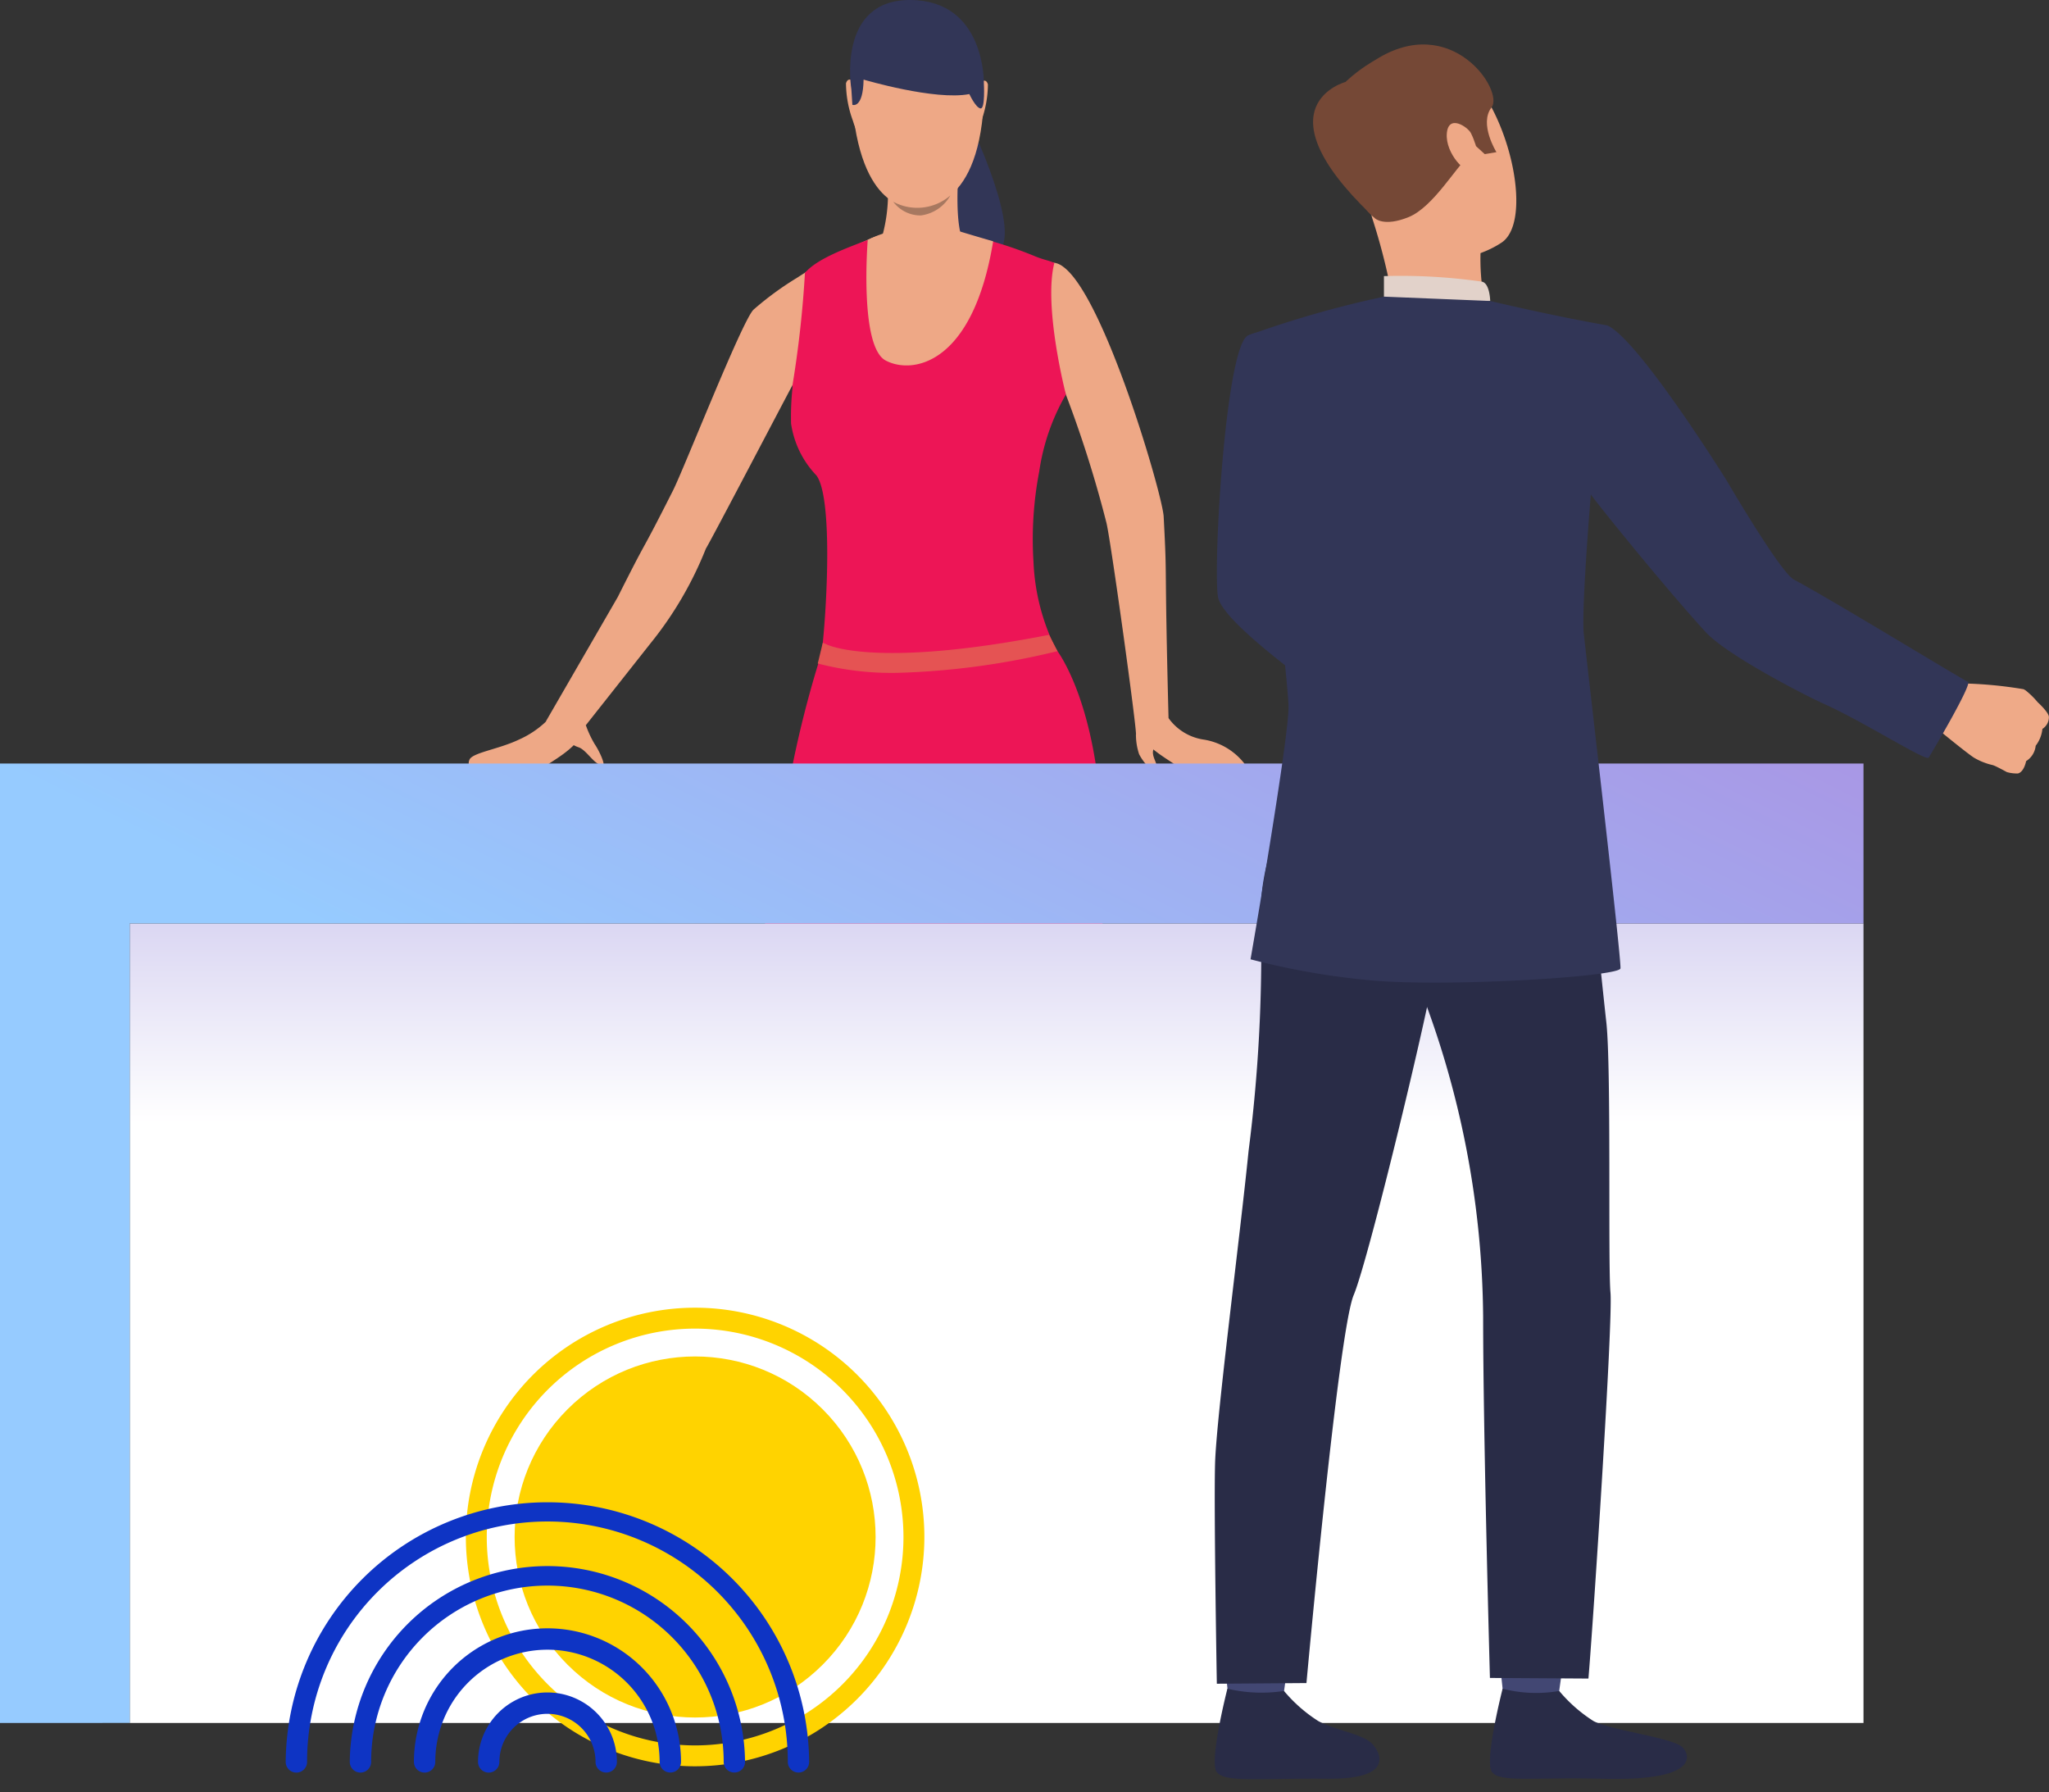 <svg xmlns="http://www.w3.org/2000/svg" xmlns:xlink="http://www.w3.org/1999/xlink" width="115.76" height="101.237" viewBox="0 0 115.76 101.237">
  <rect x="0" y="0" width="115.76" height="101.237" fill="#333333" stroke="none"/>
  <defs>
    <linearGradient id="linear-gradient" x1="0.5" y1="-0.509" x2="0.5" y2="0.25" gradientUnits="objectBoundingBox">
      <stop offset="0" stop-color="#9084d9"/>
      <stop offset="1" stop-color="#fff"/>
    </linearGradient>
    <linearGradient id="linear-gradient-2" x1="1.157" y1="-0.606" x2="0.3" y2="0.293" gradientUnits="objectBoundingBox">
      <stop offset="0" stop-color="#b76fd1"/>
      <stop offset="1" stop-color="#96cbff"/>
    </linearGradient>
  </defs>
  <g id="Group_5564" data-name="Group 5564" transform="translate(-800 -1214.468)">
    <g id="Group_5083" data-name="Group 5083" transform="translate(800 1214.467)">
      <g id="Group_5053" data-name="Group 5053" transform="translate(0 0.001)">
        <g id="Group_5052" data-name="Group 5052" transform="translate(26.48)">
          <path id="Path_8359" data-name="Path 8359" d="M2083.827,973.981a6,6,0,0,0,.489,1.051c.329.491.606,1.185.485,1.2-.454.07-.9-.833-1.377-1C2082.039,974.757,2083.827,973.981,2083.827,973.981Z" transform="translate(-2077.21 -933.019)" fill="#eea886"/>
          <path id="Path_8360" data-name="Path 8360" d="M2037.66,972.311a5.36,5.36,0,0,1-1.517,1c-1.144.544-2.621.732-2.78,1.131s.186.369.186.369a33.827,33.827,0,0,0,4.177-.035c.106-.173,1.7-.927,2.069-1.944C2040.035,972.163,2037.66,972.311,2037.66,972.311Z" transform="translate(-2033.321 -931.528)" fill="#eea886"/>
          <path id="Path_8361" data-name="Path 8361" d="M2361.867,977.779a3.484,3.484,0,0,0,.178,1.1c.29.564.795,1.029.886.948.342-.307-.245-.756-.072-1.227C2363.366,977.219,2361.867,977.779,2361.867,977.779Z" transform="translate(-2324.171 -936.281)" fill="#eea886"/>
          <path id="Path_8362" data-name="Path 8362" d="M2363.969,970.5a2.973,2.973,0,0,0,2,1.217,3.643,3.643,0,0,1,2.276,1.337c.16.4-.789.215-.789.215a18.548,18.548,0,0,1-3.071-.087c-.106-.173-1.836-1.022-2.2-2.039C2361.942,970.48,2363.969,970.5,2363.969,970.5Z" transform="translate(-2324.433 -929.94)" fill="#eea886"/>
          <path id="Path_8363" data-name="Path 8363" d="M2104.95,1383.436s-2.249,3.036-1.943,3.511,2.649.543,4.075,0,1.46-4.059,2.106-5.57c.27-.632-.308-2.5-1.121-2.635a3.425,3.425,0,0,0-1.7.262S2107.234,1381.1,2104.95,1383.436Z" transform="translate(-2094.986 -1291.315)" fill="#494f80"/>
          <path id="Path_8364" data-name="Path 8364" d="M2115.73,1378.649a23.3,23.3,0,0,0-.5,2.43c-.142,1.012-1.732,3.226-1.664,3.5a2.621,2.621,0,0,0,2.649-.183c.747-.7,1.226-2.738,1.393-3.956a9.767,9.767,0,0,1,.346-1.7S2116.444,1377.9,2115.73,1378.649Z" transform="translate(-2104.361 -1290.984)" fill="#494f80"/>
          <path id="Path_8365" data-name="Path 8365" d="M2153.955,1401.922v3.141h-.408v-2.427Z" transform="translate(-2139.753 -1311.86)" fill="#494f80"/>
          <path id="Path_8366" data-name="Path 8366" d="M2296.6,1383.533s2.148,2.95,1.842,3.426-2.649.543-4.075,0-1.46-4.059-2.106-5.57c-.27-.632.308-2.5,1.121-2.635a3.651,3.651,0,0,1,1.766.291S2294.319,1381.195,2296.6,1383.533Z" transform="translate(-2262.495 -1291.328)" fill="#494f80"/>
          <path id="Path_8367" data-name="Path 8367" d="M2302.914,1378.188a20.046,20.046,0,0,0,.441,2.377c.271.985,1.732,3.226,1.665,3.5a2.623,2.623,0,0,1-2.649-.183,7.324,7.324,0,0,1-1.393-3.956,6.53,6.53,0,0,1,.17-2.028A1.659,1.659,0,0,1,2302.914,1378.188Z" transform="translate(-2270.257 -1290.469)" fill="#494f80"/>
          <path id="Path_8368" data-name="Path 8368" d="M2292.783,1401.922v3.141h.408v-2.427Z" transform="translate(-2263.014 -1311.86)" fill="#494f80"/>
          <path id="Path_8369" data-name="Path 8369" d="M2139.777,886.868s-1.625,8.953-2.064,11.192-1.669,13.087-1.8,14.931-2,8.794-1.907,9.453-2.763,13.891-2.763,13.891a1.714,1.714,0,0,0,2,.071c.527-.367,4.85-11.345,5.678-14.533.808-3.111,2.447-4.856,4.278-12.029.274-1.073,2.6-12.962,3.123-13.576s1.318.351,1.625,1.713.965,13.131,1.36,14.624.089,6.544.308,9.09,1.156,14,1.156,14a1.281,1.281,0,0,0,1.875.105c.244-.227,1.756-12.845,1.8-15.875s.091-7.209.176-8.52c.814-12.557,2.35-14.2-.336-23.237C2147.711,866.061,2139.777,886.868,2139.777,886.868Z" transform="translate(-2120.007 -848.046)" fill="#2b223d"/>
          <path id="Path_8370" data-name="Path 8370" d="M2085.1,737.652l-.012.022c-.24.433-4.583,8.732-4.889,9.227a20.565,20.565,0,0,1-3.138,5.361l-3.793,4.8-2.127-.371,4.084-7.064c1.916-3.816,1.048-1.918,3.112-6,.628-1.242,3.874-9.517,4.547-10.22a17.479,17.479,0,0,1,2.455-1.8,26.459,26.459,0,0,1,4.005-2.149c.3-.123.594-.231.877-.321l.011,0a5.941,5.941,0,0,1,4.363-.03,30.312,30.312,0,0,0,5.172,1.625l.184.031a1.1,1.1,0,0,1,.43.209h0c2.338,1.669,5.618,12.895,5.682,14.11.215,4.066.024,1.689.279,11.534.016.614-1.921,1.014-1.844.794.069-.2-1.414-10.932-1.668-11.97a66.25,66.25,0,0,0-2.449-7.655,13.1,13.1,0,0,0-1.5,4.786,21.09,21.09,0,0,0-.276,5.629,8.94,8.94,0,0,0,1.217,4.141l-13.245,2.393a16.871,16.871,0,0,0,.264-1.8c.32-2.829.925-8.647.016-9.833a5.516,5.516,0,0,1-1.45-2.572,12.923,12.923,0,0,1-.255-2.722Z" transform="translate(-2066.801 -715.909)" fill="#eea886"/>
          <path id="Path_8371" data-name="Path 8371" d="M2237.453,730.171s-2.758,6.588-4.4,7.773c0,0-2.15-6.959-2-7.978A7.951,7.951,0,0,1,2237.453,730.171Z" transform="translate(-2208.363 -716.482)" fill="#eea886"/>
          <path id="Path_8372" data-name="Path 8372" d="M2259.021,683.032s3.042,6.565.94,6.737-4-4.743-4-4.743Z" transform="translate(-2230.414 -675.452)" fill="#323657"/>
          <path id="Path_8373" data-name="Path 8373" d="M2240.288,700.728s-.24,2.983.334,3.876-.491,2.107-2.687,1.692-2.068-1.66-2.068-1.66a9.1,9.1,0,0,0,.435-3.314C2236.122,699.848,2240.288,700.728,2240.288,700.728Z" transform="translate(-2212.626 -690.887)" fill="#eea886"/>
          <path id="Path_8374" data-name="Path 8374" d="M2219.43,656.368s-.4-.476-.545,0a6.221,6.221,0,0,0,.39,2.112s.24.8.336.7A25.894,25.894,0,0,0,2219.43,656.368Z" transform="translate(-2197.57 -651.661)" fill="#eea886"/>
          <path id="Path_8375" data-name="Path 8375" d="M2282.678,656.885s.4-.476.544,0a6.208,6.208,0,0,1-.39,2.112s-.24.8-.336.7A25.957,25.957,0,0,1,2282.678,656.885Z" transform="translate(-2253.889 -652.118)" fill="#eea886"/>
          <path id="Path_8376" data-name="Path 8376" d="M2226,618.01s3.641.561,3.108,6.3-3.746,5.279-3.961,5.274-3.223.119-3.484-6.878C2221.667,622.7,2221.545,617.527,2226,618.01Z" transform="translate(-2200.057 -617.862)" fill="#eea886"/>
          <path id="Path_8377" data-name="Path 8377" d="M2221.884,621.462s4.041,1.2,5.975.817c0,0,.353.768.63.812s.19-1.418.19-1.418.1-4.663-4.124-4.707-3.361,5.051-3.361,5.051l.057.871S2221.856,623.126,2221.884,621.462Z" transform="translate(-2199.575 -616.966)" fill="#323657"/>
          <path id="Path_8378" data-name="Path 8378" d="M2187.333,767.894c-.138,7.69,1.046,11.024,1.046,11.024s-3.915,1.966-12.362,1.543c-3.8-.19-7.25-2.134-9.156-1.4,0,0,.277-1.945,1.1-6.439.992-5.443.931-4.351,1.132-6.12a60.838,60.838,0,0,1,2.394-10.9c.321-2.829.6-8.816-.309-10a5.345,5.345,0,0,1-1.427-2.924,15.635,15.635,0,0,1,.083-2.045v0a.433.433,0,0,1-.005-.108,60.78,60.78,0,0,0,.706-6.356c.664-.791,2.329-1.4,3.55-1.862.474-.181.812-.3.877-.321l.011,0a11.258,11.258,0,0,0,4.363-.03,22.29,22.29,0,0,1,4.247,1.293,5.717,5.717,0,0,0,.571.192,4.481,4.481,0,0,1,.472.16c-.633,2.464.652,7.437.652,7.437a12.149,12.149,0,0,0-1.507,4.348,20.246,20.246,0,0,0-.324,5.1,12.15,12.15,0,0,0,1.261,4.915S2187.5,758.818,2187.333,767.894Z" transform="translate(-2151.539 -718.753)" fill="#ed1556"/>
          <path id="Path_8379" data-name="Path 8379" d="M2229.2,729.307s-.49,6.018,1.01,6.816,4.928.268,6.075-6.731c0,0-1.5-.436-2.07-.616A7.5,7.5,0,0,0,2229.2,729.307Z" transform="translate(-2206.656 -715.761)" fill="#eea886"/>
          <g id="Group_5051" data-name="Group 5051" transform="translate(19.72 35.859)">
            <path id="Path_8380" data-name="Path 8380" d="M2209.639,931.65a16.615,16.615,0,0,1-4.443-.529l.284-1.175.2.087c.027.015,2.678,1.4,12.582-.531l.48.92A42.824,42.824,0,0,1,2209.639,931.65Z" transform="translate(-2205.196 -929.502)" fill="#e55353"/>
          </g>
          <path id="Path_8381" data-name="Path 8381" d="M2242.369,713.531a2.857,2.857,0,0,0,3.228-.357,2.239,2.239,0,0,1-1.669,1.13A1.917,1.917,0,0,1,2242.369,713.531Z" transform="translate(-2218.384 -702.135)" fill="#a77860"/>
        </g>
        <rect id="Rectangle_1915" data-name="Rectangle 1915" width="97.95" height="45.161" transform="translate(7.33 52.16)" fill="url(#linear-gradient)"/>
        <path id="Path_8382" data-name="Path 8382" d="M1809.861,1047.049v-45.16h97.95v-9.032H1802.531v54.193Z" transform="translate(-1802.531 -949.729)" fill="url(#linear-gradient-2)"/>
      </g>
      <g id="Group_5082" data-name="Group 5082" transform="translate(68.628 2.513)">
        <path id="Path_8383" data-name="Path 8383" d="M2390.948,864.4s-.691,9.689,1.2,10.849c1.186.726,5.914,3.177,5.774,3.636s-2.67,4.088-2.67,4.088-9.083-5.981-9.375-7.866c-.286-1.842.447-14.187,1.7-14.755.935-.426,1.429-.073,2.607.8A2.758,2.758,0,0,1,2390.948,864.4Z" transform="translate(-2385.696 -843.914)" fill="#323657"/>
        <g id="Group_5055" data-name="Group 5055" transform="translate(0.485 90.742)">
          <g id="Group_5054" data-name="Group 5054">
            <path id="Path_8384" data-name="Path 8384" d="M2392.7,1509.625s-.282,1.96-.317,2.255-3.142-.173-3.142-.173l-.252-2.334A18.4,18.4,0,0,1,2392.7,1509.625Z" transform="translate(-2388.984 -1509.372)" fill="#424773"/>
          </g>
        </g>
        <g id="Group_5057" data-name="Group 5057" transform="translate(0 92.868)">
          <g id="Group_5056" data-name="Group 5056">
            <path id="Path_8385" data-name="Path 8385" d="M2388.666,1528.034a8.387,8.387,0,0,0,1.936,1.7c.952.515,2.448.719,3.011,1.252.406.385,1.48,2.041-2.474,2.007s-5.86.234-6.284-.4.613-4.687.613-4.687A8.37,8.37,0,0,0,2388.666,1528.034Z" transform="translate(-2384.753 -1527.901)" fill="#292c47"/>
          </g>
        </g>
        <g id="Group_5059" data-name="Group 5059" transform="translate(16.033 90.742)">
          <g id="Group_5058" data-name="Group 5058">
            <path id="Path_8386" data-name="Path 8386" d="M2528.208,1509.625s-.282,1.96-.318,2.255-3.142-.173-3.142-.173l-.251-2.334A18.4,18.4,0,0,1,2528.208,1509.625Z" transform="translate(-2524.496 -1509.372)" fill="#424773"/>
          </g>
        </g>
        <g id="Group_5061" data-name="Group 5061" transform="translate(15.548 92.868)">
          <g id="Group_5060" data-name="Group 5060">
            <path id="Path_8387" data-name="Path 8387" d="M2524.176,1528.034a8.387,8.387,0,0,0,1.936,1.7c.952.515,4.455.938,5.018,1.471.407.385,1.082,1.934-4.481,1.789-3.952-.1-5.86.234-6.284-.4s.613-4.687.613-4.687A7.6,7.6,0,0,0,2524.176,1528.034Z" transform="translate(-2520.263 -1527.901)" fill="#292c47"/>
          </g>
        </g>
        <g id="Group_5063" data-name="Group 5063" transform="translate(0 40.621)">
          <g id="Group_5062" data-name="Group 5062">
            <path id="Path_8388" data-name="Path 8388" d="M2390.064,1072.525s-2.918,4.638-2.7,8.83a88.394,88.394,0,0,1-.7,13.05c-.489,4.882-1.821,15.042-1.893,17.654s.1,12.438.1,12.438l5.063-.038s1.8-19.852,2.668-21.914,4.447-16.977,4.592-18.626S2390.064,1072.525,2390.064,1072.525Z" transform="translate(-2384.753 -1072.525)" fill="#292c47"/>
          </g>
        </g>
        <g id="Group_5065" data-name="Group 5065" transform="translate(3.842 39.822)">
          <g id="Group_5064" data-name="Group 5064">
            <path id="Path_8389" data-name="Path 8389" d="M2435.077,1066.989s1.153,11.4,1.443,13.963.091,13.684.236,15.288-.97,18.565-1.245,21.8l-5.565-.035s-.384-13.721-.384-20.387a52.182,52.182,0,0,0-3.67-18.825c-1.96-4.4-6.446-4.5-7.651-12.663C2418.241,1066.123,2433.446,1064.4,2435.077,1066.989Z" transform="translate(-2418.241 -1065.561)" fill="#292c47"/>
          </g>
        </g>
        <g id="Group_5067" data-name="Group 5067" transform="translate(6.699 0.533)">
          <g id="Group_5066" data-name="Group 5066">
            <path id="Path_8390" data-name="Path 8390" d="M2444.833,724.112s3.478-2.323,5.92.165,3.643,8.34,1.889,9.508-4.729,1.474-6.142-.11a14.944,14.944,0,0,1-3.291-5.766A3.929,3.929,0,0,1,2444.833,724.112Z" transform="translate(-2443.137 -723.127)" fill="#eea886"/>
          </g>
        </g>
        <g id="Group_5069" data-name="Group 5069" transform="translate(8.845 9.109)">
          <g id="Group_5068" data-name="Group 5068">
            <path id="Path_8391" data-name="Path 8391" d="M2468.022,800.351a12.64,12.64,0,0,0,.224,2.966c.269.521-5.076.535-5.076.535a35.243,35.243,0,0,0-1.257-5.229C2461.09,796.227,2468.022,800.351,2468.022,800.351Z" transform="translate(-2461.845 -797.874)" fill="#eea886"/>
          </g>
        </g>
        <g id="Group_5071" data-name="Group 5071" transform="translate(6.231)">
          <g id="Group_5070" data-name="Group 5070">
            <path id="Path_8392" data-name="Path 8392" d="M2441.875,728.3s.5.508,1.91-.067,2.74-2.947,3.3-3.305.482-.719.482-.719l.515.469.66-.112s-1-1.6-.277-2.527-2.259-5.428-6.573-2.677c0,0-3.376,1.846-2.761,3.869S2440.825,727.469,2441.875,728.3Z" transform="translate(-2439.058 -718.484)" fill="#754836"/>
          </g>
        </g>
        <g id="Group_5073" data-name="Group 5073" transform="translate(9.559 13.024)">
          <g id="Group_5072" data-name="Group 5072">
            <path id="Path_8393" data-name="Path 8393" d="M2474.073,833.461s-.017-1-.468-1.091a32.234,32.234,0,0,0-5.535-.313v1.16S2469.137,833.873,2474.073,833.461Z" transform="translate(-2468.07 -831.997)" fill="#e2d2ca"/>
          </g>
        </g>
        <g id="Group_5075" data-name="Group 5075" transform="translate(13.106 4.437)">
          <g id="Group_5074" data-name="Group 5074">
            <path id="Path_8394" data-name="Path 8394" d="M2500.344,757.724c-.163-.325-1.271-1.1-1.358.03s1.089,2.352,1.53,2.12S2500.758,758.548,2500.344,757.724Z" transform="translate(-2498.981 -757.16)" fill="#eea886"/>
          </g>
        </g>
        <g id="Group_5077" data-name="Group 5077" transform="translate(33.535 26.251)">
          <g id="Group_5076" data-name="Group 5076">
            <path id="Path_8395" data-name="Path 8395" d="M2677.041,947.286h-.007C2677.064,947.3,2677.069,947.3,2677.041,947.286Z" transform="translate(-2677.033 -947.285)" fill="#323657"/>
          </g>
        </g>
        <g id="Group_5079" data-name="Group 5079" transform="translate(5.554 2.116)">
          <g id="Group_5078" data-name="Group 5078">
            <path id="Path_8396" data-name="Path 8396" d="M2435,736.929s-4.975,1.334,1.456,7.508Z" transform="translate(-2433.163 -736.929)" fill="#754836"/>
          </g>
        </g>
        <path id="Path_8397" data-name="Path 8397" d="M2746.693,1038.11a1.994,1.994,0,0,1-.632-.078s-.34-.188-.59-.308a1.91,1.91,0,0,0-.2-.084,3.647,3.647,0,0,1-1.083-.432c-.431-.286-1.853-1.453-1.853-1.453l.779-1.388.314-1.344a23.71,23.71,0,0,1,3.577.328,1.241,1.241,0,0,1,.12.069,4.651,4.651,0,0,1,.684.672c.062.051.644.6.629.836a.78.78,0,0,1-.366.664,1.865,1.865,0,0,1-.381.953,1.158,1.158,0,0,1-.54.869S2747.044,1038.016,2746.693,1038.11Z" transform="translate(-2701.312 -996.934)" fill="#efaa88"/>
        <g id="Group_5081" data-name="Group 5081" transform="translate(1.107 14.244)">
          <g id="Group_5080" data-name="Group 5080">
            <path id="Path_8398" data-name="Path 8398" d="M2415.478,844.254c-3.224-.567-6.617-1.38-6.617-1.38l-6-.245a58.4,58.4,0,0,0-7.68,2.193c-.206.093-.207,4.916-.772,6.18l1.8,3.8s1.039,7.519,1.255,10.863c.1,1.535-2.144,14.394-2.144,14.394a41.441,41.441,0,0,0,6.5,1.159c4.1.452,14.335-.163,14.4-.647s-1.983-18.021-2.074-18.929c-.139-1.394.4-7.834.4-7.834.772,1.037,4.443,5.546,6.494,7.774,1.207,1.311,5.645,3.587,6.673,4.047,2.225.994,5.788,3.275,5.919,3.037.1-.143,2.5-4.19,2.217-4.284-.245-.082-7.7-4.641-9.828-5.77-.778-.413-3.81-5.612-3.81-5.612S2417.256,845.053,2415.478,844.254Z" transform="translate(-2394.405 -842.629)" fill="#323657"/>
          </g>
        </g>
      </g>
    </g>
    <g id="Group_5085" data-name="Group 5085" transform="translate(816.138 1286.863)">
      <g id="Group_1698" data-name="Group 1698" transform="translate(8.712 0.001)">
        <g id="Group_1697" data-name="Group 1697" transform="translate(0 0)">
          <circle id="Ellipse_45" data-name="Ellipse 45" cx="10.197" cy="10.197" r="10.197" transform="translate(0 14.42) rotate(-45)" fill="#ffd300"/>
        </g>
      </g>
      <g id="Group_1701" data-name="Group 1701" transform="translate(10.18 1.469)">
        <g id="Group_1700" data-name="Group 1700" transform="translate(0 0)">
          <g id="Group_1699" data-name="Group 1699">
            <path id="Path_3205" data-name="Path 3205" d="M1736.485,1167.24a12.952,12.952,0,1,1,12.952-12.952A12.967,12.967,0,0,1,1736.485,1167.24Zm0-24.723a11.771,11.771,0,1,0,11.771,11.771A11.784,11.784,0,0,0,1736.485,1142.517Z" transform="translate(-1723.532 -1141.335)" fill="#ffd300"/>
          </g>
        </g>
      </g>
      <g id="Group_1707" data-name="Group 1707" transform="translate(0 12.335)">
        <g id="Group_1706" data-name="Group 1706">
          <g id="Group_1702" data-name="Group 1702" transform="translate(10.864 10.864)">
            <path id="Path_3206" data-name="Path 3206" d="M1735.989,1311.394a.6.6,0,0,1-.6-.6,2.716,2.716,0,0,0-5.432,0,.6.6,0,1,1-1.207,0,3.923,3.923,0,1,1,7.846,0A.6.6,0,0,1,1735.989,1311.394Z" transform="translate(-1728.746 -1306.867)" fill="#0e34c4"/>
          </g>
          <g id="Group_1703" data-name="Group 1703" transform="translate(7.243 7.242)">
            <path id="Path_3207" data-name="Path 3207" d="M1715.645,1287.429a.6.6,0,0,1-.6-.6,6.337,6.337,0,1,0-12.674,0,.6.6,0,0,1-1.207,0,7.544,7.544,0,0,1,15.089,0A.6.6,0,0,1,1715.645,1287.429Z" transform="translate(-1701.16 -1279.281)" fill="#0e34c4"/>
          </g>
          <g id="Group_1704" data-name="Group 1704" transform="translate(3.621 3.621)">
            <path id="Path_3208" data-name="Path 3208" d="M1695.3,1263.464a.6.6,0,0,1-.6-.6,9.958,9.958,0,0,0-19.917,0,.6.6,0,1,1-1.207,0,11.166,11.166,0,0,1,22.331,0A.6.6,0,0,1,1695.3,1263.464Z" transform="translate(-1673.574 -1251.695)" fill="#0e34c4"/>
          </g>
          <g id="Group_1705" data-name="Group 1705">
            <path id="Path_3209" data-name="Path 3209" d="M1674.958,1239.5a.6.6,0,0,1-.6-.6,13.58,13.58,0,0,0-27.16,0,.6.6,0,1,1-1.207,0,14.787,14.787,0,0,1,29.573,0A.6.6,0,0,1,1674.958,1239.5Z" transform="translate(-1645.988 -1224.109)" fill="#0e34c4"/>
          </g>
        </g>
      </g>
    </g>
  </g>
</svg>
